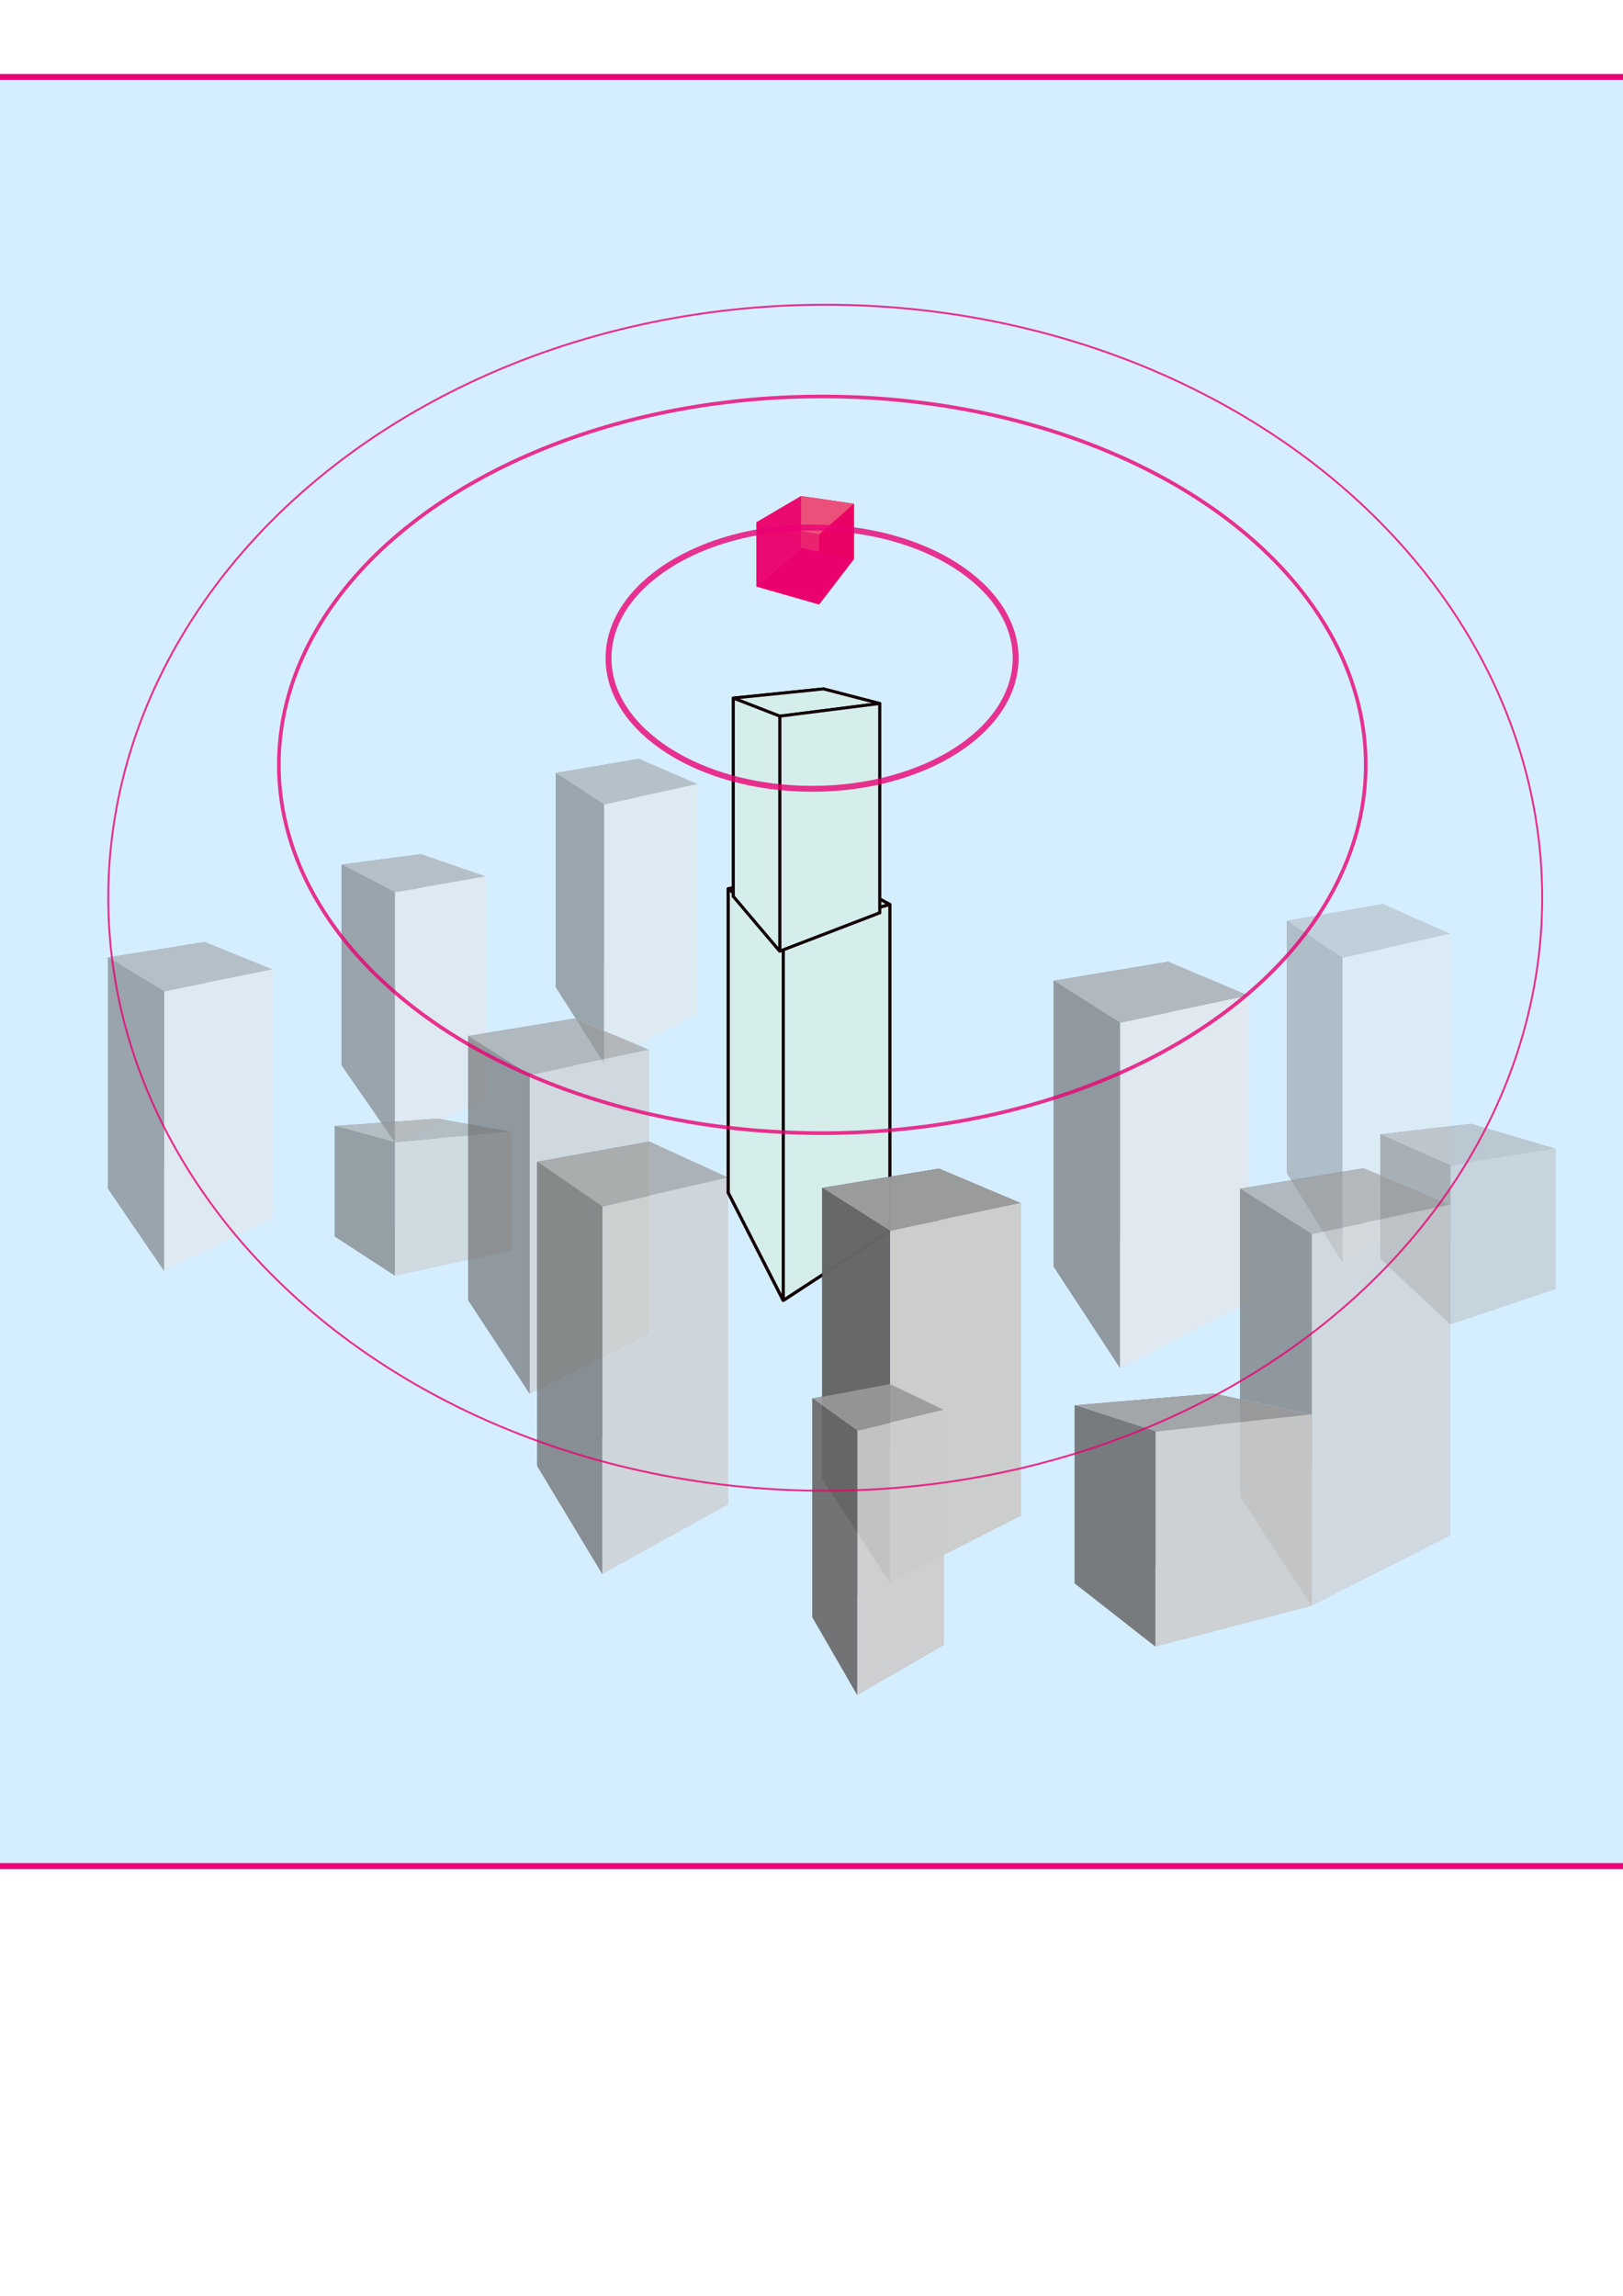 <?xml version="1.0" encoding="UTF-8" standalone="no"?>
<!-- Created with Inkscape (http://www.inkscape.org/) -->

<svg
   xmlns:dc="http://purl.org/dc/elements/1.1/"
   xmlns:cc="http://creativecommons.org/ns#"
   xmlns:rdf="http://www.w3.org/1999/02/22-rdf-syntax-ns#"
   xmlns:svg="http://www.w3.org/2000/svg"
   xmlns="http://www.w3.org/2000/svg"
   xmlns:sodipodi="http://sodipodi.sourceforge.net/DTD/sodipodi-0.dtd"
   xmlns:inkscape="http://www.inkscape.org/namespaces/inkscape"
   width="210mm"
   height="297mm"
   viewBox="0 0 210 297"
   version="1.1"
   id="svg1809"
   inkscape:version="0.92.4 (5da689c313, 2019-01-14)"
   sodipodi:docname="drawing.svg">
  <defs
     id="defs1803">
    <inkscape:perspective
       sodipodi:type="inkscape:persp3d"
       inkscape:vp_x="-20.921602 : 194.35035 : 1"
       inkscape:vp_y="0 : 1572.7693 : 0"
       inkscape:vp_z="147.54898 : 194.35035 : 1"
       inkscape:persp3d-origin="63.313689 : 116.49826 : 1"
       id="perspective1811" />
    <inkscape:perspective
       sodipodi:type="inkscape:persp3d"
       inkscape:vp_x="16.019253 : 199.81926 : 1"
       inkscape:vp_y="0 : 1231.2151 : 0"
       inkscape:vp_z="156.19179 : 199.81926 : 1"
       inkscape:persp3d-origin="86.105526 : 138.87411 : 1"
       id="perspective1811-7" />
    <inkscape:perspective
       sodipodi:type="inkscape:persp3d"
       inkscape:vp_x="41.811285 : 216.61432 : 1"
       inkscape:vp_y="0 : 1454.8041 : 0"
       inkscape:vp_z="187.0342 : 216.61432 : 1"
       inkscape:persp3d-origin="114.42275 : 144.60151 : 1"
       id="perspective1811-3" />
    <inkscape:perspective
       sodipodi:type="inkscape:persp3d"
       inkscape:vp_x="94.907803 : 196.30887 : 1"
       inkscape:vp_y="0 : 1942.1956 : 0"
       inkscape:vp_z="294.78516 : 196.30887 : 1"
       inkscape:persp3d-origin="194.8465 : 100.17017 : 1"
       id="perspective1811-3-5" />
    <inkscape:perspective
       sodipodi:type="inkscape:persp3d"
       inkscape:vp_x="181.89429 : 241.9599 : 1"
       inkscape:vp_y="200.83699 : 1641.84 : 0"
       inkscape:vp_z="214.67296 : 141.71915 : 1"
       inkscape:persp3d-origin="188.34219 : 110.56845 : 1"
       id="perspective1811-3-53" />
    <inkscape:perspective
       sodipodi:type="inkscape:persp3d"
       inkscape:vp_x="131.75651 : 200.99762 : 1"
       inkscape:vp_y="0 : 1714.4267 : 0"
       inkscape:vp_z="299.39544 : 200.99762 : 1"
       inkscape:persp3d-origin="215.57599 : 116.13353 : 1"
       id="perspective1811-3-5-9" />
    <inkscape:perspective
       sodipodi:type="inkscape:persp3d"
       inkscape:vp_x="145.7095 : 164.8267 : 1"
       inkscape:vp_y="0 : 918.132 : 0"
       inkscape:vp_z="304.37421 : 164.8267 : 1"
       inkscape:persp3d-origin="225.04185 : 119.37918 : 1"
       id="perspective1811-3-5-1" />
    <inkscape:perspective
       sodipodi:type="inkscape:persp3d"
       inkscape:vp_x="115.79189 : 171.41788 : 1"
       inkscape:vp_y="0 : 2091.6191 : 0"
       inkscape:vp_z="331.29335 : 171.41788 : 1"
       inkscape:persp3d-origin="223.54263 : 67.882792 : 1"
       id="perspective1811-3-5-97" />
    <inkscape:perspective
       sodipodi:type="inkscape:persp3d"
       inkscape:vp_x="88.825554 : 131.5108 : 1"
       inkscape:vp_y="0 : 1210.0015 : 0"
       inkscape:vp_z="331.31094 : 131.5108 : 1"
       inkscape:persp3d-origin="210.06825 : 71.615761 : 1"
       id="perspective1811-3-5-97-2" />
    <inkscape:perspective
       sodipodi:type="inkscape:persp3d"
       inkscape:vp_x="64.203981 : 169.9948 : 1"
       inkscape:vp_y="0 : 1978.3561 : 0"
       inkscape:vp_z="267.80106 : 169.9948 : 1"
       inkscape:persp3d-origin="166.00254 : 72.066225 : 1"
       id="perspective1811-3-5-97-5" />
    <inkscape:perspective
       sodipodi:type="inkscape:persp3d"
       inkscape:vp_x="77.224331 : 136.13475 : 1"
       inkscape:vp_y="0 : 1487.3758 : 0"
       inkscape:vp_z="211.86073 : 136.13475 : 1"
       inkscape:persp3d-origin="144.54254 : 62.50968 : 1"
       id="perspective1811-3-5-97-5-0" />
    <inkscape:perspective
       sodipodi:type="inkscape:persp3d"
       inkscape:vp_x="5.8872301 : 161.45254 : 1"
       inkscape:vp_y="0 : 750.60344 : 0"
       inkscape:vp_z="186.55797 : 161.45254 : 1"
       inkscape:persp3d-origin="96.222627 : 124.2977 : 1"
       id="perspective1811-3-5-97-5-7" />
    <inkscape:perspective
       sodipodi:type="inkscape:persp3d"
       inkscape:vp_x="22.132808 : 187.16536 : 1"
       inkscape:vp_y="0 : 1794.7176 : 0"
       inkscape:vp_z="207.62315 : 187.16536 : 1"
       inkscape:persp3d-origin="114.87799 : 98.326877 : 1"
       id="perspective1811-3-5-97-5-8" />
    <inkscape:perspective
       sodipodi:type="inkscape:persp3d"
       inkscape:vp_x="28.971717 : 174.57426 : 1"
       inkscape:vp_y="0 : 2067.442 : 0"
       inkscape:vp_z="224.62835 : 174.57425 : 1"
       inkscape:persp3d-origin="126.80005 : 72.235935 : 1"
       id="perspective1811-3-5-97-5-8-9" />
    <inkscape:perspective
       sodipodi:type="inkscape:persp3d"
       inkscape:vp_x="59.948856 : 209.85867 : 1"
       inkscape:vp_y="0 : 2064.6824 : 0"
       inkscape:vp_z="225.41618 : 209.85867 : 1"
       inkscape:persp3d-origin="142.68255 : 107.65695 : 1"
       id="perspective1811-3-5-97-5-71" />
    <inkscape:perspective
       sodipodi:type="inkscape:persp3d"
       inkscape:vp_x="71.768776 : 235.61845 : 1"
       inkscape:vp_y="0 : 1460.5782 : 0"
       inkscape:vp_z="176.03793 : 235.61845 : 1"
       inkscape:persp3d-origin="123.90338 : 163.3199 : 1"
       id="perspective1811-3-5-97-5-71-9" />
    <inkscape:perspective
       sodipodi:type="inkscape:persp3d"
       inkscape:vp_x="62.409155 : 219.32751 : 1"
       inkscape:vp_y="0 : 937.34147 : 0"
       inkscape:vp_z="219.14028 : 219.32751 : 1"
       inkscape:persp3d-origin="140.77474 : 172.92912 : 1"
       id="perspective1811-3-5-97-5-71-6" />
    <inkscape:perspective
       sodipodi:type="inkscape:persp3d"
       inkscape:vp_x="127.57111 : 246.88474 : 1"
       inkscape:vp_y="0 : 1243.5223 : 0"
       inkscape:vp_z="7.7983282 : 246.88474 : 1"
       inkscape:persp3d-origin="67.684706 : 185.33043 : 1"
       id="perspective1811-3-5-97-5-7-5" />
  </defs>
  <sodipodi:namedview
     id="base"
     pagecolor="#ffffff"
     bordercolor="#666666"
     borderopacity="1.0"
     inkscape:pageopacity="0.0"
     inkscape:pageshadow="2"
     inkscape:zoom="0.49497475"
     inkscape:cx="461.02369"
     inkscape:cy="737.06681"
     inkscape:document-units="mm"
     inkscape:current-layer="layer1"
     showgrid="false"
     inkscape:window-width="1366"
     inkscape:window-height="705"
     inkscape:window-x="-8"
     inkscape:window-y="-8"
     inkscape:window-maximized="1" />
  <g
     inkscape:label="Layer 1"
     inkscape:groupmode="layer"
     id="layer1">
    <rect
       style="opacity:1;fill:#d5eeff;fill-opacity:1;stroke:#ea0173;stroke-width:0.763;stroke-linecap:square;stroke-linejoin:round;stroke-miterlimit:4;stroke-dasharray:none;stroke-opacity:1;paint-order:normal"
       id="rect3364"
       width="212.212"
       height="231.455"
       x="-0.535"
       y="9.953" />
    <g
       sodipodi:type="inkscape:box3d"
       id="g1841"
       style="opacity:0.546;fill:#ffffff;fill-opacity:1;stroke:none;stroke-width:0;stroke-linecap:square;stroke-linejoin:round;stroke-miterlimit:4;stroke-dasharray:none;stroke-opacity:1;paint-order:normal"
       inkscape:perspectiveID="#perspective1811"
       inkscape:corner0="1.4131539 : 0.016965027 : 0 : 1"
       inkscape:corner7="0.99852721 : -0.028987812 : 0.25 : 1"
       inkscape:export-xdpi="96"
       inkscape:export-ydpi="96">
      <path
         sodipodi:type="inkscape:box3dside"
         id="path1843"
         style="fill:#353564;fill-rule:evenodd;stroke:none;stroke-width:0;stroke-linejoin:round"
         inkscape:box3dsidetype="6"
         d="m 13.985,123.854 v 29.95 l 12.538,-4.802 v -27.138 z"
         points="13.985,153.804 26.523,149.002 26.523,121.864 13.985,123.854 " />
      <path
         sodipodi:type="inkscape:box3dside"
         id="path1851"
         style="fill:#afafde;fill-rule:evenodd;stroke:none;stroke-width:0;stroke-linejoin:round"
         inkscape:box3dsidetype="13"
         d="m 13.985,153.804 7.242,10.613 14.045,-6.867 -8.749,-8.547 z"
         points="21.227,164.417 35.272,157.549 26.523,149.002 13.985,153.804 " />
      <path
         sodipodi:type="inkscape:box3dside"
         id="path1853"
         style="fill:#e9e9ff;fill-rule:evenodd;stroke:none;stroke-width:0;stroke-linejoin:round"
         inkscape:box3dsidetype="11"
         d="m 26.523,121.864 8.749,3.543 v 32.142 l -8.749,-8.547 z"
         points="35.272,125.407 35.272,157.549 26.523,149.002 26.523,121.864 " />
      <path
         sodipodi:type="inkscape:box3dside"
         id="path1845"
         style="fill:#999999;stroke:none;stroke-width:0"
         inkscape:box3dsidetype="5"
         d="m 13.985,123.854 7.242,4.399 14.045,-2.847 -8.749,-3.543 z"
         points="21.227,128.254 35.272,125.407 26.523,121.864 13.985,123.854 " />
      <path
         sodipodi:type="inkscape:box3dside"
         id="path1849"
         style="fill:#e6e6e6;stroke:none;stroke-width:0"
         inkscape:box3dsidetype="14"
         d="m 21.227,128.254 v 36.163 l 14.045,-6.867 v -32.142 z"
         points="21.227,164.417 35.272,157.549 35.272,125.407 21.227,128.254 " />
      <path
         sodipodi:type="inkscape:box3dside"
         id="path1847"
         style="opacity:1;fill:#666666;fill-opacity:1;stroke:none;stroke-width:0"
         inkscape:box3dsidetype="3"
         d="m 13.985,123.854 7.242,4.399 v 36.163 L 13.985,153.804 Z"
         points="21.227,128.254 21.227,164.417 13.985,153.804 13.985,123.854 " />
    </g>
    <g
       sodipodi:type="inkscape:box3d"
       id="g1841-5"
       style="opacity:0.543;fill:#ffffff;fill-opacity:1;stroke:none;stroke-width:0;stroke-linecap:square;stroke-linejoin:round;stroke-miterlimit:4;stroke-dasharray:none;stroke-opacity:1;paint-order:normal"
       inkscape:perspectiveID="#perspective1811-7"
       inkscape:corner0="1.4862432 : 0.019882196 : 0 : 1"
       inkscape:corner7="0.99852721 : -0.032612194 : 0.25206799 : 1"
       inkscape:export-xdpi="96"
       inkscape:export-ydpi="96">
      <path
         sodipodi:type="inkscape:box3dside"
         id="path1843-1"
         style="fill:#353564;fill-rule:evenodd;stroke:none;stroke-width:0;stroke-linejoin:round"
         inkscape:box3dsidetype="6"
         d="m 44.209,111.848 v 25.996 l 10.308,-3.743 v -23.603 z"
         points="44.209,137.844 54.517,134.101 54.517,110.498 44.209,111.848 " />
      <path
         sodipodi:type="inkscape:box3dside"
         id="path1851-0"
         style="fill:#afafde;fill-rule:evenodd;stroke:none;stroke-width:0;stroke-linejoin:round"
         inkscape:box3dsidetype="13"
         d="m 44.209,137.844 6.879,9.923 11.772,-5.666 -8.343,-8.001 z"
         points="51.088,147.767 62.86,142.101 54.517,134.101 44.209,137.844 " />
      <path
         sodipodi:type="inkscape:box3dside"
         id="path1853-8"
         style="fill:#e9e9ff;fill-rule:evenodd;stroke:none;stroke-width:0;stroke-linejoin:round"
         inkscape:box3dsidetype="11"
         d="m 54.517,110.498 8.343,2.886 v 28.718 l -8.343,-8.001 z"
         points="62.86,113.384 62.86,142.101 54.517,134.101 54.517,110.498 " />
      <path
         sodipodi:type="inkscape:box3dside"
         id="path1845-3"
         style="fill:#999999;stroke:none;stroke-width:0"
         inkscape:box3dsidetype="5"
         d="m 44.209,111.848 6.879,3.579 11.772,-2.044 -8.343,-2.886 z"
         points="51.088,115.427 62.86,113.384 54.517,110.498 44.209,111.848 " />
      <path
         sodipodi:type="inkscape:box3dside"
         id="path1849-3"
         style="fill:#e6e6e6;stroke:none;stroke-width:0"
         inkscape:box3dsidetype="14"
         d="m 51.088,115.427 v 32.34 l 11.772,-5.666 v -28.718 z"
         points="51.088,147.767 62.86,142.101 62.86,113.384 51.088,115.427 " />
      <path
         sodipodi:type="inkscape:box3dside"
         id="path1847-0"
         style="opacity:1;fill:#666666;fill-opacity:1;stroke:none;stroke-width:0"
         inkscape:box3dsidetype="3"
         d="m 44.209,111.848 6.879,3.579 v 32.34 l -6.879,-9.923 z"
         points="51.088,115.427 51.088,147.767 44.209,137.844 44.209,111.848 " />
    </g>
    <g
       sodipodi:type="inkscape:box3d"
       id="g1841-9"
       style="opacity:0.53;fill:#ffffff;fill-opacity:1;stroke:none;stroke-width:0;stroke-linecap:square;stroke-linejoin:round;stroke-miterlimit:4;stroke-dasharray:none;stroke-opacity:1;paint-order:normal"
       inkscape:perspectiveID="#perspective1811-3"
       inkscape:corner0="1.4131539 : 0.016965027 : 0 : 1"
       inkscape:corner7="0.99852721 : -0.028987812 : 0.25 : 1"
       inkscape:export-xdpi="96"
       inkscape:export-ydpi="96">
      <path
         sodipodi:type="inkscape:box3dside"
         id="path1843-10"
         style="fill:#353564;fill-rule:evenodd;stroke:none;stroke-width:0;stroke-linejoin:round"
         inkscape:box3dsidetype="6"
         d="m 71.901,100 v 27.703 l 10.808,-4.442 V 98.159 Z"
         points="71.901,127.703 82.709,123.261 82.709,98.159 71.901,100 " />
      <path
         sodipodi:type="inkscape:box3dside"
         id="path1851-6"
         style="fill:#afafde;fill-rule:evenodd;stroke:none;stroke-width:0;stroke-linejoin:round"
         inkscape:box3dsidetype="13"
         d="m 71.901,127.703 6.243,9.817 12.107,-6.352 -7.542,-7.906 z"
         points="78.144,137.52 90.251,131.168 82.709,123.261 71.901,127.703 " />
      <path
         sodipodi:type="inkscape:box3dside"
         id="path1853-7"
         style="fill:#e9e9ff;fill-rule:evenodd;stroke:none;stroke-width:0;stroke-linejoin:round"
         inkscape:box3dsidetype="11"
         d="m 82.709,98.159 7.542,3.277 v 29.732 l -7.542,-7.906 z"
         points="90.251,101.436 90.251,131.168 82.709,123.261 82.709,98.159 " />
      <path
         sodipodi:type="inkscape:box3dside"
         id="path1845-38"
         style="fill:#999999;stroke:none;stroke-width:0"
         inkscape:box3dsidetype="5"
         d="m 71.901,100 6.243,4.069 12.107,-2.633 -7.542,-3.277 z"
         points="78.144,104.069 90.251,101.436 82.709,98.159 71.901,100 " />
      <path
         sodipodi:type="inkscape:box3dside"
         id="path1849-2"
         style="fill:#e6e6e6;stroke:none;stroke-width:0"
         inkscape:box3dsidetype="14"
         d="m 78.144,104.069 v 33.451 l 12.107,-6.352 v -29.732 z"
         points="78.144,137.52 90.251,131.168 90.251,101.436 78.144,104.069 " />
      <path
         sodipodi:type="inkscape:box3dside"
         id="path1847-8"
         style="opacity:1;fill:#666666;fill-opacity:1;stroke:none;stroke-width:0"
         inkscape:box3dsidetype="3"
         d="m 71.901,100 6.243,4.069 v 33.451 l -6.243,-9.817 z"
         points="78.144,104.069 78.144,137.52 71.901,127.703 71.901,100 " />
    </g>
    <g
       sodipodi:type="inkscape:box3d"
       id="g1841-9-2"
       style="opacity:0.626;fill:#ffffff;fill-opacity:1;stroke:none;stroke-width:0;stroke-linecap:square;stroke-linejoin:round;stroke-miterlimit:4;stroke-dasharray:none;stroke-opacity:1;paint-order:normal"
       inkscape:perspectiveID="#perspective1811-3-5"
       inkscape:corner0="1.4131539 : 0.016965027 : 0 : 1"
       inkscape:corner7="0.99852721 : -0.028987812 : 0.25 : 1"
       inkscape:export-xdpi="96"
       inkscape:export-ydpi="96">
      <path
         sodipodi:type="inkscape:box3dside"
         id="path1843-10-6"
         style="fill:#353564;fill-rule:evenodd;stroke:none;stroke-width:0;stroke-linejoin:round"
         inkscape:box3dsidetype="6"
         d="m 136.322,126.876 v 36.985 l 14.876,-5.93 v -33.513 z"
         points="136.322,163.861 151.197,157.931 151.197,124.418 136.322,126.876 " />
      <path
         sodipodi:type="inkscape:box3dside"
         id="path1851-6-3"
         style="fill:#afafde;fill-rule:evenodd;stroke:none;stroke-width:0;stroke-linejoin:round"
         inkscape:box3dsidetype="13"
         d="m 136.322,163.861 8.592,13.106 16.663,-8.481 -10.38,-10.555 z"
         points="144.914,176.967 161.577,168.486 151.197,157.931 136.322,163.861 " />
      <path
         sodipodi:type="inkscape:box3dside"
         id="path1853-7-4"
         style="fill:#e9e9ff;fill-rule:evenodd;stroke:none;stroke-width:0;stroke-linejoin:round"
         inkscape:box3dsidetype="11"
         d="m 151.197,124.418 10.38,4.375 v 39.692 l -10.38,-10.555 z"
         points="161.577,128.794 161.577,168.486 151.197,157.931 151.197,124.418 " />
      <path
         sodipodi:type="inkscape:box3dside"
         id="path1845-38-4"
         style="fill:#999999;stroke:none;stroke-width:0"
         inkscape:box3dsidetype="5"
         d="m 136.322,126.876 8.592,5.433 16.663,-3.515 -10.38,-4.375 z"
         points="144.914,132.309 161.577,128.794 151.197,124.418 136.322,126.876 " />
      <path
         sodipodi:type="inkscape:box3dside"
         id="path1849-2-2"
         style="fill:#e6e6e6;stroke:none;stroke-width:0"
         inkscape:box3dsidetype="14"
         d="m 144.914,132.309 v 44.658 l 16.663,-8.481 v -39.692 z"
         points="144.914,176.967 161.577,168.486 161.577,128.794 144.914,132.309 " />
      <path
         sodipodi:type="inkscape:box3dside"
         id="path1847-8-3"
         style="opacity:1;fill:#666666;fill-opacity:1;stroke:none;stroke-width:0"
         inkscape:box3dsidetype="3"
         d="m 136.322,126.876 8.592,5.433 v 44.658 l -8.592,-13.106 z"
         points="144.914,132.309 144.914,176.967 136.322,163.861 136.322,126.876 " />
    </g>
    <g
       sodipodi:type="inkscape:box3d"
       id="g1841-9-2-9"
       style="opacity:0.355;fill:#ffffff;fill-opacity:1;stroke:none;stroke-width:0;stroke-linecap:square;stroke-linejoin:round;stroke-miterlimit:4;stroke-dasharray:none;stroke-opacity:1;paint-order:normal"
       inkscape:perspectiveID="#perspective1811-3-5-9"
       inkscape:corner0="1.4131539 : 0.016965027 : 0 : 1"
       inkscape:corner7="0.99852721 : -0.028987812 : 0.25 : 1"
       inkscape:export-xdpi="96"
       inkscape:export-ydpi="96">
      <path
         sodipodi:type="inkscape:box3dside"
         id="path1843-10-6-9"
         style="fill:#353564;fill-rule:evenodd;stroke:none;stroke-width:0;stroke-linejoin:round"
         inkscape:box3dsidetype="6"
         d="m 166.491,119.117 v 32.647 l 12.476,-5.235 v -29.583 z"
         points="166.491,151.764 178.967,146.53 178.967,116.947 166.491,119.117 " />
      <path
         sodipodi:type="inkscape:box3dside"
         id="path1851-6-3-9"
         style="fill:#afafde;fill-rule:evenodd;stroke:none;stroke-width:0;stroke-linejoin:round"
         inkscape:box3dsidetype="13"
         d="m 166.491,151.764 7.206,11.569 13.976,-7.486 -8.706,-9.317 z"
         points="173.697,163.333 187.673,155.847 178.967,146.53 166.491,151.764 " />
      <path
         sodipodi:type="inkscape:box3dside"
         id="path1853-7-4-3"
         style="fill:#e9e9ff;fill-rule:evenodd;stroke:none;stroke-width:0;stroke-linejoin:round"
         inkscape:box3dsidetype="11"
         d="m 178.967,116.947 8.706,3.862 v 35.038 l -8.706,-9.317 z"
         points="187.673,120.809 187.673,155.847 178.967,146.53 178.967,116.947 " />
      <path
         sodipodi:type="inkscape:box3dside"
         id="path1845-38-4-6"
         style="fill:#999999;stroke:none;stroke-width:0"
         inkscape:box3dsidetype="5"
         d="m 166.491,119.117 7.206,4.795 13.976,-3.103 -8.706,-3.862 z"
         points="173.697,123.912 187.673,120.809 178.967,116.947 166.491,119.117 " />
      <path
         sodipodi:type="inkscape:box3dside"
         id="path1849-2-2-4"
         style="fill:#e6e6e6;stroke:none;stroke-width:0"
         inkscape:box3dsidetype="14"
         d="m 173.697,123.912 v 39.42 l 13.976,-7.486 v -35.038 z"
         points="173.697,163.333 187.673,155.847 187.673,120.809 173.697,123.912 " />
      <path
         sodipodi:type="inkscape:box3dside"
         id="path1847-8-3-0"
         style="opacity:1;fill:#666666;fill-opacity:1;stroke:none;stroke-width:0"
         inkscape:box3dsidetype="3"
         d="m 166.491,119.117 7.206,4.795 v 39.42 l -7.206,-11.569 z"
         points="173.697,123.912 173.697,163.333 166.491,151.764 166.491,119.117 " />
    </g>
    <g
       sodipodi:type="inkscape:box3d"
       id="g1841-9-2-0"
       style="opacity:0.447;fill:#ffffff;fill-opacity:1;stroke:none;stroke-width:0;stroke-linecap:square;stroke-linejoin:round;stroke-miterlimit:4;stroke-dasharray:none;stroke-opacity:1;paint-order:normal"
       inkscape:perspectiveID="#perspective1811-3-5-1"
       inkscape:corner0="1.4131539 : 0.011197188 : 0 : 1"
       inkscape:corner7="0.89051906 : -0.031108704 : 0.25 : 1"
       inkscape:export-xdpi="96"
       inkscape:export-ydpi="96">
      <path
         sodipodi:type="inkscape:box3dside"
         id="path1843-10-6-6"
         style="fill:#353564;fill-rule:evenodd;stroke:none;stroke-width:0;stroke-linejoin:round"
         inkscape:box3dsidetype="6"
         d="m 178.584,146.746 v 16.096 l 11.808,-2.879 v -14.585 z"
         points="178.584,162.842 190.393,159.963 190.393,145.378 178.584,146.746 " />
      <path
         sodipodi:type="inkscape:box3dside"
         id="path1851-6-3-3"
         style="fill:#afafde;fill-rule:evenodd;stroke:none;stroke-width:0;stroke-linejoin:round"
         inkscape:box3dsidetype="13"
         d="m 178.584,162.842 9.088,8.479 13.63,-4.572 -10.91,-6.785 z"
         points="187.673,171.321 201.303,166.749 190.393,159.963 178.584,162.842 " />
      <path
         sodipodi:type="inkscape:box3dside"
         id="path1853-7-4-8"
         style="fill:#e9e9ff;fill-rule:evenodd;stroke:none;stroke-width:0;stroke-linejoin:round"
         inkscape:box3dsidetype="11"
         d="m 190.393,145.378 10.91,3.224 v 18.146 l -10.91,-6.785 z"
         points="201.303,148.603 201.303,166.749 190.393,159.963 190.393,145.378 " />
      <path
         sodipodi:type="inkscape:box3dside"
         id="path1845-38-4-1"
         style="fill:#999999;stroke:none;stroke-width:0"
         inkscape:box3dsidetype="5"
         d="m 178.584,146.746 9.088,4.029 13.63,-2.173 -10.91,-3.224 z"
         points="187.673,150.775 201.303,148.603 190.393,145.378 178.584,146.746 " />
      <path
         sodipodi:type="inkscape:box3dside"
         id="path1849-2-2-40"
         style="opacity:1;fill:#b3b3b3;stroke:none;stroke-width:0"
         inkscape:box3dsidetype="14"
         d="m 187.673,150.775 v 20.546 l 13.63,-4.572 v -18.146 z"
         points="187.673,171.321 201.303,166.749 201.303,148.603 187.673,150.775 " />
      <path
         sodipodi:type="inkscape:box3dside"
         id="path1847-8-3-7"
         style="opacity:1;fill:#666666;fill-opacity:1;stroke:none;stroke-width:0"
         inkscape:box3dsidetype="3"
         d="m 178.584,146.746 9.088,4.029 v 20.546 l -9.088,-8.479 z"
         points="187.673,150.775 187.673,171.321 178.584,162.842 178.584,146.746 " />
    </g>
    <g
       sodipodi:type="inkscape:box3d"
       id="g1841-9-2-7"
       style="opacity:0.629;fill:#ffffff;fill-opacity:1;stroke:none;stroke-width:0;stroke-linecap:square;stroke-linejoin:round;stroke-miterlimit:4;stroke-dasharray:none;stroke-opacity:1;paint-order:normal"
       inkscape:perspectiveID="#perspective1811-3-5-97"
       inkscape:corner0="1.4131539 : 0.016965027 : 0 : 1"
       inkscape:corner7="0.99852721 : -0.028987812 : 0.25 : 1"
       inkscape:export-xdpi="96"
       inkscape:export-ydpi="96">
      <path
         sodipodi:type="inkscape:box3dside"
         id="path1843-10-6-0"
         style="fill:#353564;fill-rule:evenodd;stroke:none;stroke-width:0;stroke-linejoin:round"
         inkscape:box3dsidetype="6"
         d="m 160.443,153.782 v 39.83 l 16.038,-6.386 V 151.135 Z"
         points="160.443,193.612 176.482,187.226 176.482,151.135 160.443,153.782 " />
      <path
         sodipodi:type="inkscape:box3dside"
         id="path1851-6-3-0"
         style="fill:#afafde;fill-rule:evenodd;stroke:none;stroke-width:0;stroke-linejoin:round"
         inkscape:box3dsidetype="13"
         d="m 160.443,193.612 9.264,14.114 17.966,-9.133 -11.191,-11.367 z"
         points="169.707,207.726 187.673,198.593 176.482,187.226 160.443,193.612 " />
      <path
         sodipodi:type="inkscape:box3dside"
         id="path1853-7-4-1"
         style="fill:#e9e9ff;fill-rule:evenodd;stroke:none;stroke-width:0;stroke-linejoin:round"
         inkscape:box3dsidetype="11"
         d="m 176.482,151.135 11.191,4.712 v 42.746 l -11.191,-11.367 z"
         points="187.673,155.847 187.673,198.593 176.482,187.226 176.482,151.135 " />
      <path
         sodipodi:type="inkscape:box3dside"
         id="path1845-38-4-3"
         style="opacity:1;fill:#999999;stroke:none;stroke-width:0"
         inkscape:box3dsidetype="5"
         d="m 160.443,153.782 9.264,5.851 17.966,-3.786 -11.191,-4.712 z"
         points="169.707,159.633 187.673,155.847 176.482,151.135 160.443,153.782 " />
      <path
         sodipodi:type="inkscape:box3dside"
         id="path1849-2-2-2"
         style="fill:#cccccc;stroke:none;stroke-width:0"
         inkscape:box3dsidetype="14"
         d="m 169.707,159.633 v 48.093 l 17.966,-9.133 V 155.847 Z"
         points="169.707,207.726 187.673,198.593 187.673,155.847 169.707,159.633 " />
      <path
         sodipodi:type="inkscape:box3dside"
         id="path1847-8-3-6"
         style="opacity:1;fill:#666666;fill-opacity:1;stroke:none;stroke-width:0"
         inkscape:box3dsidetype="3"
         d="m 160.443,153.782 9.264,5.851 v 48.093 l -9.264,-14.114 z"
         points="169.707,159.633 169.707,207.726 160.443,193.612 160.443,153.782 " />
    </g>
    <g
       sodipodi:type="inkscape:box3d"
       id="g1841-9-2-7-8"
       style="opacity:0.843;fill:#ffffff;fill-opacity:1;stroke:none;stroke-width:0;stroke-linecap:square;stroke-linejoin:round;stroke-miterlimit:4;stroke-dasharray:none;stroke-opacity:1;paint-order:normal"
       inkscape:perspectiveID="#perspective1811-3-5-97-2"
       inkscape:corner0="1.4131539 : 0.016965027 : 0 : 1"
       inkscape:corner7="0.99852721 : -0.028987812 : 0.25 : 1"
       inkscape:export-xdpi="96"
       inkscape:export-ydpi="96">
      <path
         sodipodi:type="inkscape:box3dside"
         id="path1843-10-6-0-5"
         style="fill:#353564;fill-rule:evenodd;stroke:none;stroke-width:0;stroke-linejoin:round"
         inkscape:box3dsidetype="6"
         d="m 139.068,181.803 v 23.042 l 18.047,-3.694 v -20.879 z"
         points="139.068,204.844 157.115,201.15 157.115,180.271 139.068,181.803 " />
      <path
         sodipodi:type="inkscape:box3dside"
         id="path1851-6-3-0-3"
         style="fill:#afafde;fill-rule:evenodd;stroke:none;stroke-width:0;stroke-linejoin:round"
         inkscape:box3dsidetype="13"
         d="m 139.068,204.844 10.424,8.165 20.215,-5.283 -12.592,-6.576 z"
         points="149.492,213.009 169.707,207.726 157.115,201.15 139.068,204.844 " />
      <path
         sodipodi:type="inkscape:box3dside"
         id="path1853-7-4-1-2"
         style="fill:#e9e9ff;fill-rule:evenodd;stroke:none;stroke-width:0;stroke-linejoin:round"
         inkscape:box3dsidetype="11"
         d="m 157.115,180.271 12.592,2.726 v 24.729 l -12.592,-6.576 z"
         points="169.707,182.997 169.707,207.726 157.115,201.15 157.115,180.271 " />
      <path
         sodipodi:type="inkscape:box3dside"
         id="path1845-38-4-3-8"
         style="opacity:1;fill:#999999;stroke:none;stroke-width:0"
         inkscape:box3dsidetype="5"
         d="m 139.068,181.803 10.424,3.385 20.215,-2.19 -12.592,-2.726 z"
         points="149.492,185.187 169.707,182.997 157.115,180.271 139.068,181.803 " />
      <path
         sodipodi:type="inkscape:box3dside"
         id="path1849-2-2-2-6"
         style="fill:#cccccc;stroke:none;stroke-width:0"
         inkscape:box3dsidetype="14"
         d="m 149.492,185.187 v 27.822 l 20.215,-5.283 v -24.729 z"
         points="149.492,213.009 169.707,207.726 169.707,182.997 149.492,185.187 " />
      <path
         sodipodi:type="inkscape:box3dside"
         id="path1847-8-3-6-8"
         style="opacity:1;fill:#666666;fill-opacity:1;stroke:none;stroke-width:0"
         inkscape:box3dsidetype="3"
         d="m 139.068,181.803 10.424,3.385 v 27.822 l -10.424,-8.165 z"
         points="149.492,185.187 149.492,213.009 139.068,204.844 139.068,181.803 " />
    </g>
    <g
       sodipodi:type="inkscape:box3d"
       id="g1841-9-2-7-1-0"
       style="opacity:0.581;fill:#ffffff;fill-opacity:1;stroke:none;stroke-width:0;stroke-linecap:square;stroke-linejoin:round;stroke-miterlimit:4;stroke-dasharray:none;stroke-opacity:1;paint-order:normal"
       inkscape:perspectiveID="#perspective1811-3-5-97-5-7"
       inkscape:corner0="1.4131539 : 0.016965027 : 0 : 1"
       inkscape:corner7="0.99852721 : -0.028987812 : 0.25 : 1"
       inkscape:export-xdpi="96"
       inkscape:export-ydpi="96">
      <path
         sodipodi:type="inkscape:box3dside"
         id="path1843-10-6-0-3-1"
         style="fill:#353564;fill-rule:evenodd;stroke:none;stroke-width:0;stroke-linejoin:round"
         inkscape:box3dsidetype="6"
         d="m 43.322,145.667 v 14.293 l 13.446,-2.292 v -12.952 z"
         points="43.322,159.961 56.768,157.669 56.768,144.717 43.322,145.667 " />
      <path
         sodipodi:type="inkscape:box3dside"
         id="path1851-6-3-0-7-1"
         style="fill:#afafde;fill-rule:evenodd;stroke:none;stroke-width:0;stroke-linejoin:round"
         inkscape:box3dsidetype="13"
         d="m 43.322,159.961 7.766,5.065 15.062,-3.278 -9.382,-4.079 z"
         points="51.088,165.026 66.15,161.748 56.768,157.669 43.322,159.961 " />
      <path
         sodipodi:type="inkscape:box3dside"
         id="path1853-7-4-1-27-4"
         style="fill:#e9e9ff;fill-rule:evenodd;stroke:none;stroke-width:0;stroke-linejoin:round"
         inkscape:box3dsidetype="11"
         d="m 56.768,144.717 9.382,1.691 v 15.34 l -9.382,-4.079 z"
         points="66.15,146.408 66.15,161.748 56.768,157.669 56.768,144.717 " />
      <path
         sodipodi:type="inkscape:box3dside"
         id="path1845-38-4-3-6-0"
         style="opacity:1;fill:#999999;stroke:none;stroke-width:0"
         inkscape:box3dsidetype="5"
         d="m 43.322,145.667 7.766,2.1 15.062,-1.359 -9.382,-1.691 z"
         points="51.088,147.767 66.15,146.408 56.768,144.717 43.322,145.667 " />
      <path
         sodipodi:type="inkscape:box3dside"
         id="path1849-2-2-2-1-2"
         style="fill:#cccccc;stroke:none;stroke-width:0"
         inkscape:box3dsidetype="14"
         d="m 51.088,147.767 v 17.259 l 15.062,-3.278 v -15.34 z"
         points="51.088,165.026 66.15,161.748 66.15,146.408 51.088,147.767 " />
      <path
         sodipodi:type="inkscape:box3dside"
         id="path1847-8-3-6-4-7"
         style="opacity:1;fill:#666666;fill-opacity:1;stroke:none;stroke-width:0"
         inkscape:box3dsidetype="3"
         d="m 43.322,145.667 7.766,2.1 v 17.259 l -7.766,-5.065 z"
         points="51.088,147.767 51.088,165.026 43.322,159.961 43.322,145.667 " />
    </g>
    <g
       sodipodi:type="inkscape:box3d"
       id="g1841-9-2-7-1-2"
       style="opacity:0.626;fill:#ffffff;fill-opacity:1;stroke:none;stroke-width:0;stroke-linecap:square;stroke-linejoin:round;stroke-miterlimit:4;stroke-dasharray:none;stroke-opacity:1;paint-order:normal"
       inkscape:perspectiveID="#perspective1811-3-5-97-5-8"
       inkscape:corner0="1.4131539 : 0.016965027 : 0 : 1"
       inkscape:corner7="0.99852721 : -0.028987812 : 0.25 : 1"
       inkscape:export-xdpi="96"
       inkscape:export-ydpi="96">
      <path
         sodipodi:type="inkscape:box3dside"
         id="path1843-10-6-0-3-9"
         style="fill:#353564;fill-rule:evenodd;stroke:none;stroke-width:0;stroke-linejoin:round"
         inkscape:box3dsidetype="6"
         d="m 60.566,134.032 v 34.176 l 13.805,-5.48 v -30.968 z"
         points="60.566,168.208 74.371,162.728 74.371,131.76 60.566,134.032 " />
      <path
         sodipodi:type="inkscape:box3dside"
         id="path1851-6-3-0-7-18"
         style="fill:#afafde;fill-rule:evenodd;stroke:none;stroke-width:0;stroke-linejoin:round"
         inkscape:box3dsidetype="13"
         d="m 60.566,168.208 7.974,12.11 15.464,-7.837 -9.633,-9.754 z"
         points="68.54,180.318 84.003,172.482 74.371,162.728 60.566,168.208 " />
      <path
         sodipodi:type="inkscape:box3dside"
         id="path1853-7-4-1-27-2"
         style="fill:#e9e9ff;fill-rule:evenodd;stroke:none;stroke-width:0;stroke-linejoin:round"
         inkscape:box3dsidetype="11"
         d="m 74.371,131.76 9.633,4.043 v 36.678 l -9.633,-9.754 z"
         points="84.003,135.803 84.003,172.482 74.371,162.728 74.371,131.76 " />
      <path
         sodipodi:type="inkscape:box3dside"
         id="path1845-38-4-3-6-5"
         style="opacity:1;fill:#999999;stroke:none;stroke-width:0"
         inkscape:box3dsidetype="5"
         d="m 60.566,134.032 7.974,5.02 15.464,-3.248 -9.633,-4.043 z"
         points="68.54,139.052 84.003,135.803 74.371,131.76 60.566,134.032 " />
      <path
         sodipodi:type="inkscape:box3dside"
         id="path1849-2-2-2-1-5"
         style="fill:#cccccc;stroke:none;stroke-width:0"
         inkscape:box3dsidetype="14"
         d="m 68.54,139.052 v 41.267 l 15.464,-7.837 v -36.678 z"
         points="68.54,180.318 84.003,172.482 84.003,135.803 68.54,139.052 " />
      <path
         sodipodi:type="inkscape:box3dside"
         id="path1847-8-3-6-4-50"
         style="opacity:1;fill:#666666;fill-opacity:1;stroke:none;stroke-width:0"
         inkscape:box3dsidetype="3"
         d="m 60.566,134.032 7.974,5.02 v 41.267 L 60.566,168.208 Z"
         points="68.54,139.052 68.54,180.318 60.566,168.208 60.566,134.032 " />
    </g>
    <g
       sodipodi:type="inkscape:box3d"
       id="g1841-9-2-7-1-2-5"
       style="opacity:0.696;fill:#ffffff;fill-opacity:1;stroke:none;stroke-width:0;stroke-linecap:square;stroke-linejoin:round;stroke-miterlimit:4;stroke-dasharray:none;stroke-opacity:1;paint-order:normal"
       inkscape:perspectiveID="#perspective1811-3-5-97-5-8-9"
       inkscape:corner0="1.4131539 : 0.016965027 : 0 : 1"
       inkscape:corner7="0.99852721 : -0.028987812 : 0.25 : 1"
       inkscape:export-xdpi="96"
       inkscape:export-ydpi="96">
      <path
         sodipodi:type="inkscape:box3dside"
         id="path1843-10-6-0-3-9-7"
         style="fill:#353564;fill-rule:evenodd;stroke:none;stroke-width:0;stroke-linejoin:round"
         inkscape:box3dsidetype="6"
         d="m 69.511,150.3 v 39.37 l 14.561,-6.312 v -35.674 z"
         points="69.511,189.669 84.073,183.357 84.073,147.683 69.511,150.3 " />
      <path
         sodipodi:type="inkscape:box3dside"
         id="path1851-6-3-0-7-18-3"
         style="fill:#afafde;fill-rule:evenodd;stroke:none;stroke-width:0;stroke-linejoin:round"
         inkscape:box3dsidetype="13"
         d="m 69.511,189.669 8.411,13.951 16.311,-9.027 -10.161,-11.236 z"
         points="77.922,203.62 94.233,194.593 84.073,183.357 69.511,189.669 " />
      <path
         sodipodi:type="inkscape:box3dside"
         id="path1853-7-4-1-27-2-1"
         style="fill:#e9e9ff;fill-rule:evenodd;stroke:none;stroke-width:0;stroke-linejoin:round"
         inkscape:box3dsidetype="11"
         d="m 84.073,147.683 10.161,4.657 v 42.252 L 84.073,183.357 Z"
         points="94.233,152.34 94.233,194.593 84.073,183.357 84.073,147.683 " />
      <path
         sodipodi:type="inkscape:box3dside"
         id="path1845-38-4-3-6-5-3"
         style="opacity:1;fill:#999999;stroke:none;stroke-width:0"
         inkscape:box3dsidetype="5"
         d="m 69.511,150.3 8.411,5.783 16.311,-3.742 -10.161,-4.657 z"
         points="77.922,156.083 94.233,152.34 84.073,147.683 69.511,150.3 " />
      <path
         sodipodi:type="inkscape:box3dside"
         id="path1849-2-2-2-1-5-2"
         style="fill:#cccccc;stroke:none;stroke-width:0"
         inkscape:box3dsidetype="14"
         d="m 77.922,156.083 v 47.537 l 16.311,-9.027 v -42.252 z"
         points="77.922,203.62 94.233,194.593 94.233,152.34 77.922,156.083 " />
      <path
         sodipodi:type="inkscape:box3dside"
         id="path1847-8-3-6-4-50-1"
         style="opacity:1;fill:#666666;fill-opacity:1;stroke:none;stroke-width:0"
         inkscape:box3dsidetype="3"
         d="m 69.511,150.3 8.411,5.783 v 47.537 l -8.411,-13.951 z"
         points="77.922,156.083 77.922,203.62 69.511,189.669 69.511,150.3 " />
    </g>
    <g
       sodipodi:type="inkscape:box3d"
       id="g1841-9-2-7-1-5"
       style="opacity:1;fill:#d5eeeb;fill-opacity:1;stroke:#140006;stroke-width:0.4;stroke-linecap:square;stroke-linejoin:round;stroke-miterlimit:4;stroke-dasharray:none;stroke-opacity:1;paint-order:normal"
       inkscape:perspectiveID="#perspective1811-3-5-97-5-71"
       inkscape:corner0="1.4131539 : 0.016965027 : 0 : 1"
       inkscape:corner7="0.99852721 : -0.028987812 : 0.25 : 1"
       inkscape:export-xdpi="96"
       inkscape:export-ydpi="96">
      <path
         sodipodi:type="inkscape:box3dside"
         id="path1843-10-6-0-3-3"
         style="fill:#d5eeeb;fill-opacity:1;fill-rule:evenodd;stroke:#140006;stroke-width:0.402;stroke-linejoin:round;stroke-miterlimit:4;stroke-dasharray:none;stroke-opacity:1"
         inkscape:box3dsidetype="6"
         d="m 94.233,114.978 v 39.317 l 12.315,-6.304 v -35.626 z"
         points="94.233,154.295 106.548,147.991 106.548,112.365 94.233,114.978 " />
      <path
         sodipodi:type="inkscape:box3dside"
         id="path1851-6-3-0-7-0"
         style="fill:#d5eeeb;fill-opacity:1;fill-rule:evenodd;stroke:#140006;stroke-width:0.402;stroke-linejoin:round;stroke-miterlimit:4;stroke-dasharray:none;stroke-opacity:1"
         inkscape:box3dsidetype="13"
         d="m 94.233,154.295 7.113,13.932 13.795,-9.015 -8.593,-11.221 z"
         points="101.346,168.227 115.141,159.212 106.548,147.991 94.233,154.295 " />
      <path
         sodipodi:type="inkscape:box3dside"
         id="path1853-7-4-1-27-1"
         style="opacity:0.891;fill:#d5eeeb;fill-opacity:1;fill-rule:evenodd;stroke:#140006;stroke-width:0.402;stroke-linejoin:round;stroke-miterlimit:4;stroke-dasharray:none;stroke-opacity:1"
         inkscape:box3dsidetype="11"
         d="m 106.548,112.365 8.593,4.651 v 42.196 l -8.593,-11.221 z"
         points="115.141,117.016 115.141,159.212 106.548,147.991 106.548,112.365 " />
      <path
         sodipodi:type="inkscape:box3dside"
         id="path1845-38-4-3-6-4"
         style="opacity:1;fill:#d5eeeb;fill-opacity:1;stroke:#140006;stroke-width:0.402;stroke-miterlimit:4;stroke-dasharray:none;stroke-opacity:1"
         inkscape:box3dsidetype="5"
         d="m 94.233,114.978 7.113,5.775 13.795,-3.737 -8.593,-4.651 z"
         points="101.346,120.753 115.141,117.016 106.548,112.365 94.233,114.978 " />
      <path
         sodipodi:type="inkscape:box3dside"
         id="path1849-2-2-2-1-9"
         style="fill:#d5eeeb;fill-opacity:1;stroke:#140006;stroke-width:0.402;stroke-miterlimit:4;stroke-dasharray:none;stroke-opacity:1"
         inkscape:box3dsidetype="14"
         d="m 101.346,120.753 v 47.474 l 13.795,-9.015 v -42.196 z"
         points="101.346,168.227 115.141,159.212 115.141,117.016 101.346,120.753 " />
      <path
         sodipodi:type="inkscape:box3dside"
         id="path1847-8-3-6-4-9"
         style="opacity:1;fill:#d5eeeb;fill-opacity:1;stroke:#140006;stroke-width:0.402;stroke-miterlimit:4;stroke-dasharray:none;stroke-opacity:1"
         inkscape:box3dsidetype="3"
         d="m 94.233,114.978 7.113,5.775 v 47.474 l -7.113,-13.932 z"
         points="101.346,120.753 101.346,168.227 94.233,154.295 94.233,114.978 " />
    </g>
    <g
       sodipodi:type="inkscape:box3d"
       id="g1841-9-2-7-1"
       style="opacity:0.981;fill:#ffffff;fill-opacity:1;stroke:none;stroke-width:0;stroke-linecap:square;stroke-linejoin:round;stroke-miterlimit:4;stroke-dasharray:none;stroke-opacity:1;paint-order:normal"
       inkscape:perspectiveID="#perspective1811-3-5-97-5"
       inkscape:corner0="1.4131539 : 0.016965027 : 0 : 1"
       inkscape:corner7="0.99852721 : -0.028987812 : 0.25 : 1"
       inkscape:export-xdpi="96"
       inkscape:export-ydpi="96">
      <path
         sodipodi:type="inkscape:box3dside"
         id="path1843-10-6-0-3"
         style="fill:#353564;fill-rule:evenodd;stroke:none;stroke-width:0;stroke-linejoin:round"
         inkscape:box3dsidetype="6"
         d="m 106.389,153.678 v 37.673 l 15.152,-6.04 v -34.137 z"
         points="106.389,191.351 121.541,185.311 121.541,151.174 106.389,153.678 " />
      <path
         sodipodi:type="inkscape:box3dside"
         id="path1851-6-3-0-7"
         style="fill:#afafde;fill-rule:evenodd;stroke:none;stroke-width:0;stroke-linejoin:round"
         inkscape:box3dsidetype="13"
         d="m 106.389,191.351 8.752,13.35 16.973,-8.639 -10.573,-10.752 z"
         points="115.141,204.701 132.114,196.062 121.541,185.311 106.389,191.351 " />
      <path
         sodipodi:type="inkscape:box3dside"
         id="path1853-7-4-1-27"
         style="fill:#e9e9ff;fill-rule:evenodd;stroke:none;stroke-width:0;stroke-linejoin:round"
         inkscape:box3dsidetype="11"
         d="m 121.541,151.174 10.573,4.457 v 40.431 L 121.541,185.311 Z"
         points="132.114,155.631 132.114,196.062 121.541,185.311 121.541,151.174 " />
      <path
         sodipodi:type="inkscape:box3dside"
         id="path1845-38-4-3-6"
         style="opacity:1;fill:#999999;stroke:none;stroke-width:0"
         inkscape:box3dsidetype="5"
         d="m 106.389,153.678 8.752,5.534 16.973,-3.581 -10.573,-4.457 z"
         points="115.141,159.212 132.114,155.631 121.541,151.174 106.389,153.678 " />
      <path
         sodipodi:type="inkscape:box3dside"
         id="path1849-2-2-2-1"
         style="fill:#cccccc;stroke:none;stroke-width:0"
         inkscape:box3dsidetype="14"
         d="m 115.141,159.212 v 45.489 l 16.973,-8.639 v -40.431 z"
         points="115.141,204.701 132.114,196.062 132.114,155.631 115.141,159.212 " />
      <path
         sodipodi:type="inkscape:box3dside"
         id="path1847-8-3-6-4"
         style="opacity:1;fill:#666666;fill-opacity:1;stroke:none;stroke-width:0"
         inkscape:box3dsidetype="3"
         d="m 106.389,153.678 8.752,5.534 v 45.489 l -8.752,-13.35 z"
         points="115.141,159.212 115.141,204.701 106.389,191.351 106.389,153.678 " />
    </g>
    <g
       sodipodi:type="inkscape:box3d"
       id="g1841-9-2-7-1-8"
       style="opacity:0.901;fill:#ffffff;fill-opacity:1;stroke:none;stroke-width:0;stroke-linecap:square;stroke-linejoin:round;stroke-miterlimit:4;stroke-dasharray:none;stroke-opacity:1;paint-order:normal"
       inkscape:perspectiveID="#perspective1811-3-5-97-5-0"
       inkscape:corner0="1.4131539 : 0.016965027 : 0 : 1"
       inkscape:corner7="0.99852721 : -0.028987812 : 0.25 : 1"
       inkscape:export-xdpi="96"
       inkscape:export-ydpi="96">
      <path
         sodipodi:type="inkscape:box3dside"
         id="path1843-10-6-0-3-0"
         style="fill:#353564;fill-rule:evenodd;stroke:none;stroke-width:0;stroke-linejoin:round"
         inkscape:box3dsidetype="6"
         d="m 105.121,180.919 v 28.324 l 10.02,-4.541 v -25.665 z"
         points="105.121,209.242 115.141,204.701 115.141,179.036 105.121,180.919 " />
      <path
         sodipodi:type="inkscape:box3dside"
         id="path1851-6-3-0-7-7"
         style="fill:#afafde;fill-rule:evenodd;stroke:none;stroke-width:0;stroke-linejoin:round"
         inkscape:box3dsidetype="13"
         d="m 105.121,209.242 5.788,10.037 11.224,-6.495 -6.992,-8.083 z"
         points="110.908,219.279 122.133,212.784 115.141,204.701 105.121,209.242 " />
      <path
         sodipodi:type="inkscape:box3dside"
         id="path1853-7-4-1-27-6"
         style="fill:#e9e9ff;fill-rule:evenodd;stroke:none;stroke-width:0;stroke-linejoin:round"
         inkscape:box3dsidetype="11"
         d="m 115.141,179.036 6.992,3.351 v 30.397 l -6.992,-8.083 z"
         points="122.133,182.387 122.133,212.784 115.141,204.701 115.141,179.036 " />
      <path
         sodipodi:type="inkscape:box3dside"
         id="path1845-38-4-3-6-6"
         style="opacity:1;fill:#999999;stroke:none;stroke-width:0"
         inkscape:box3dsidetype="5"
         d="m 105.121,180.919 5.788,4.16 11.224,-2.692 -6.992,-3.351 z"
         points="110.908,185.079 122.133,182.387 115.141,179.036 105.121,180.919 " />
      <path
         sodipodi:type="inkscape:box3dside"
         id="path1849-2-2-2-1-1"
         style="fill:#cccccc;stroke:none;stroke-width:0"
         inkscape:box3dsidetype="14"
         d="m 110.908,185.079 v 34.2 l 11.224,-6.495 v -30.397 z"
         points="110.908,219.279 122.133,212.784 122.133,182.387 110.908,185.079 " />
      <path
         sodipodi:type="inkscape:box3dside"
         id="path1847-8-3-6-4-5"
         style="opacity:1;fill:#666666;fill-opacity:1;stroke:none;stroke-width:0"
         inkscape:box3dsidetype="3"
         d="m 105.121,180.919 5.788,4.16 v 34.2 l -5.788,-10.037 z"
         points="110.908,185.079 110.908,219.279 105.121,209.242 105.121,180.919 " />
    </g>
    <g
       sodipodi:type="inkscape:box3d"
       id="g1841-9-2-7-1-5-6"
       style="opacity:1;fill:#d5eeeb;fill-opacity:1;stroke:#140006;stroke-width:0.4;stroke-linecap:square;stroke-linejoin:round;stroke-miterlimit:4;stroke-dasharray:none;stroke-opacity:1;paint-order:normal"
       inkscape:perspectiveID="#perspective1811-3-5-97-5-71-6"
       inkscape:corner0="1.4131539 : 0.016965027 : 0 : 1"
       inkscape:corner7="1.0363501 : -0.049067412 : 0.25 : 1"
       inkscape:export-xdpi="96"
       inkscape:export-ydpi="96">
      <path
         sodipodi:type="inkscape:box3dside"
         id="path1843-10-6-0-3-3-2"
         style="fill:#d5eeeb;fill-opacity:1;fill-rule:evenodd;stroke:#140006;stroke-width:0.389;stroke-linejoin:round;stroke-miterlimit:4;stroke-dasharray:none;stroke-opacity:1"
         inkscape:box3dsidetype="6"
         d="m 94.883,90.31 v 25.649 l 11.664,-3.594 V 89.124 Z"
         points="94.883,115.959 106.548,112.365 106.548,89.124 94.883,90.31 " />
      <path
         sodipodi:type="inkscape:box3dside"
         id="path1851-6-3-0-7-0-1"
         style="fill:#d5eeeb;fill-opacity:1;fill-rule:evenodd;stroke:#140006;stroke-width:0.389;stroke-linejoin:round;stroke-miterlimit:4;stroke-dasharray:none;stroke-opacity:1"
         inkscape:box3dsidetype="13"
         d="m 94.883,115.959 6.009,7.085 12.93,-4.961 -7.274,-5.718 z"
         points="100.893,123.044 113.822,118.082 106.548,112.365 94.883,115.959 " />
      <path
         sodipodi:type="inkscape:box3dside"
         id="path1853-7-4-1-27-1-5"
         style="opacity:0.891;fill:#d5eeeb;fill-opacity:1;fill-rule:evenodd;stroke:#140006;stroke-width:0.389;stroke-linejoin:round;stroke-miterlimit:4;stroke-dasharray:none;stroke-opacity:1"
         inkscape:box3dsidetype="11"
         d="m 106.548,89.124 7.274,1.887 v 27.072 l -7.274,-5.718 z"
         points="113.822,91.011 113.822,118.082 106.548,112.365 106.548,89.124 " />
      <path
         sodipodi:type="inkscape:box3dside"
         id="path1845-38-4-3-6-4-7"
         style="opacity:1;fill:#d5eeeb;fill-opacity:1;stroke:#140006;stroke-width:0.389;stroke-miterlimit:4;stroke-dasharray:none;stroke-opacity:1"
         inkscape:box3dsidetype="5"
         d="m 94.883,90.31 6.009,2.338 12.93,-1.638 -7.274,-1.887 z"
         points="100.893,92.648 113.822,91.011 106.548,89.124 94.883,90.31 " />
      <path
         sodipodi:type="inkscape:box3dside"
         id="path1849-2-2-2-1-9-4"
         style="fill:#d5eeeb;fill-opacity:1;stroke:#140006;stroke-width:0.389;stroke-miterlimit:4;stroke-dasharray:none;stroke-opacity:1"
         inkscape:box3dsidetype="14"
         d="m 100.893,92.648 v 30.395 l 12.93,-4.961 V 91.011 Z"
         points="100.893,123.044 113.822,118.082 113.822,91.011 100.893,92.648 " />
      <path
         sodipodi:type="inkscape:box3dside"
         id="path1847-8-3-6-4-9-8"
         style="opacity:1;fill:#d5eeeb;fill-opacity:1;stroke:#140006;stroke-width:0.389;stroke-miterlimit:4;stroke-dasharray:none;stroke-opacity:1"
         inkscape:box3dsidetype="3"
         d="m 94.883,90.31 6.009,2.338 v 30.395 l -6.009,-7.085 z"
         points="100.893,92.648 100.893,123.044 94.883,115.959 94.883,90.31 " />
    </g>
    <g
       sodipodi:type="inkscape:box3d"
       id="g3303"
       style="opacity:1;fill:#eb016e;fill-opacity:1;stroke:#140006;stroke-width:0;stroke-linecap:square;stroke-linejoin:round;stroke-miterlimit:4;stroke-dasharray:none;stroke-opacity:1;paint-order:normal"
       inkscape:perspectiveID="#perspective1811-3-5-97-5-7-5"
       inkscape:corner0="2.5057704 : 0.0070547669 : 0 : 1"
       inkscape:corner7="1.7735339 : -0.013140694 : 0.25 : 1"
       inkscape:export-xdpi="96"
       inkscape:export-ydpi="96">
      <path
         sodipodi:type="inkscape:box3dside"
         id="path3305"
         style="fill:#eb016e;fill-opacity:1;fill-rule:evenodd;stroke:none;stroke-width:0;stroke-linejoin:round;stroke-miterlimit:4;stroke-dasharray:none"
         inkscape:box3dsidetype="6"
         d="m 110.489,65.171 v 7.163 l -6.836,-1.479 v -6.687 z"
         points="110.489,72.334 103.653,70.855 103.653,64.169 110.489,65.171 " />
      <path
         sodipodi:type="inkscape:box3dside"
         id="path3309"
         style="opacity:1;fill:#eb0163;fill-opacity:1;stroke-width:0;stroke-miterlimit:4;stroke-dasharray:none"
         inkscape:box3dsidetype="3"
         d="m 110.489,65.171 -4.51,3.975 v 9.055 l 4.51,-5.866 z"
         points="105.979,69.146 105.979,78.2 110.489,72.334 110.489,65.171 " />
      <path
         sodipodi:type="inkscape:box3dside"
         id="path3311"
         style="opacity:0.792;fill:#eb2d6e;fill-opacity:1;stroke-width:0;stroke-miterlimit:4;stroke-dasharray:none"
         inkscape:box3dsidetype="14"
         d="m 105.979,69.146 v 9.055 l -8.118,-2.322 v -8.306 z"
         points="105.979,78.2 97.861,75.878 97.861,67.572 105.979,69.146 " />
      <path
         sodipodi:type="inkscape:box3dside"
         id="path3307"
         style="opacity:0.952;fill:#eb547c;fill-opacity:1;stroke-width:0;stroke-miterlimit:4;stroke-dasharray:none"
         inkscape:box3dsidetype="5"
         d="m 110.489,65.171 -4.51,3.975 -8.118,-1.574 5.792,-3.403 z"
         points="105.979,69.146 97.861,67.572 103.653,64.169 110.489,65.171 " />
      <path
         sodipodi:type="inkscape:box3dside"
         id="path3313"
         style="fill:#eb016e;fill-opacity:1;fill-rule:evenodd;stroke:none;stroke-width:0;stroke-linejoin:round;stroke-miterlimit:4;stroke-dasharray:none"
         inkscape:box3dsidetype="13"
         d="m 110.489,72.334 -4.51,5.866 -8.118,-2.322 5.792,-5.023 z"
         points="105.979,78.2 97.861,75.878 103.653,70.855 110.489,72.334 " />
      <path
         sodipodi:type="inkscape:box3dside"
         id="path3315"
         style="opacity:0.891;fill:#eb016e;fill-opacity:1;stroke-width:0;stroke-miterlimit:4;stroke-dasharray:none"
         inkscape:box3dsidetype="11"
         d="m 103.653,64.169 -5.792,3.403 v 8.306 l 5.792,-5.023 z"
         points="97.861,67.572 97.861,75.878 103.653,70.855 103.653,64.169 " />
    </g>
    <ellipse
       style="opacity:0.792;fill:none;fill-opacity:1;stroke:#ea0173;stroke-width:0.251;stroke-linecap:square;stroke-linejoin:round;stroke-miterlimit:4;stroke-dasharray:none;stroke-opacity:1;paint-order:normal"
       id="path3317"
       cx="106.778"
       cy="116.138"
       rx="92.768"
       ry="76.716"
       inkscape:export-xdpi="96"
       inkscape:export-ydpi="96" />
    <ellipse
       style="opacity:0.792;fill:none;fill-opacity:1;stroke:#ea0173;stroke-width:0.472;stroke-linecap:square;stroke-linejoin:round;stroke-miterlimit:4;stroke-dasharray:none;stroke-opacity:1;paint-order:normal"
       id="path3317-2"
       cx="106.4"
       cy="98.94"
       rx="70.318"
       ry="47.651"
       inkscape:export-xdpi="96"
       inkscape:export-ydpi="96" />
    <ellipse
       style="opacity:0.792;fill:none;fill-opacity:1;stroke:#ea0173;stroke-width:0.763;stroke-linecap:square;stroke-linejoin:round;stroke-miterlimit:4;stroke-dasharray:none;stroke-opacity:1;paint-order:normal"
       id="path3317-9"
       cx="105.077"
       cy="85.144"
       rx="26.338"
       ry="16.901"
       inkscape:export-xdpi="96"
       inkscape:export-ydpi="96" />
  </g>
</svg>
